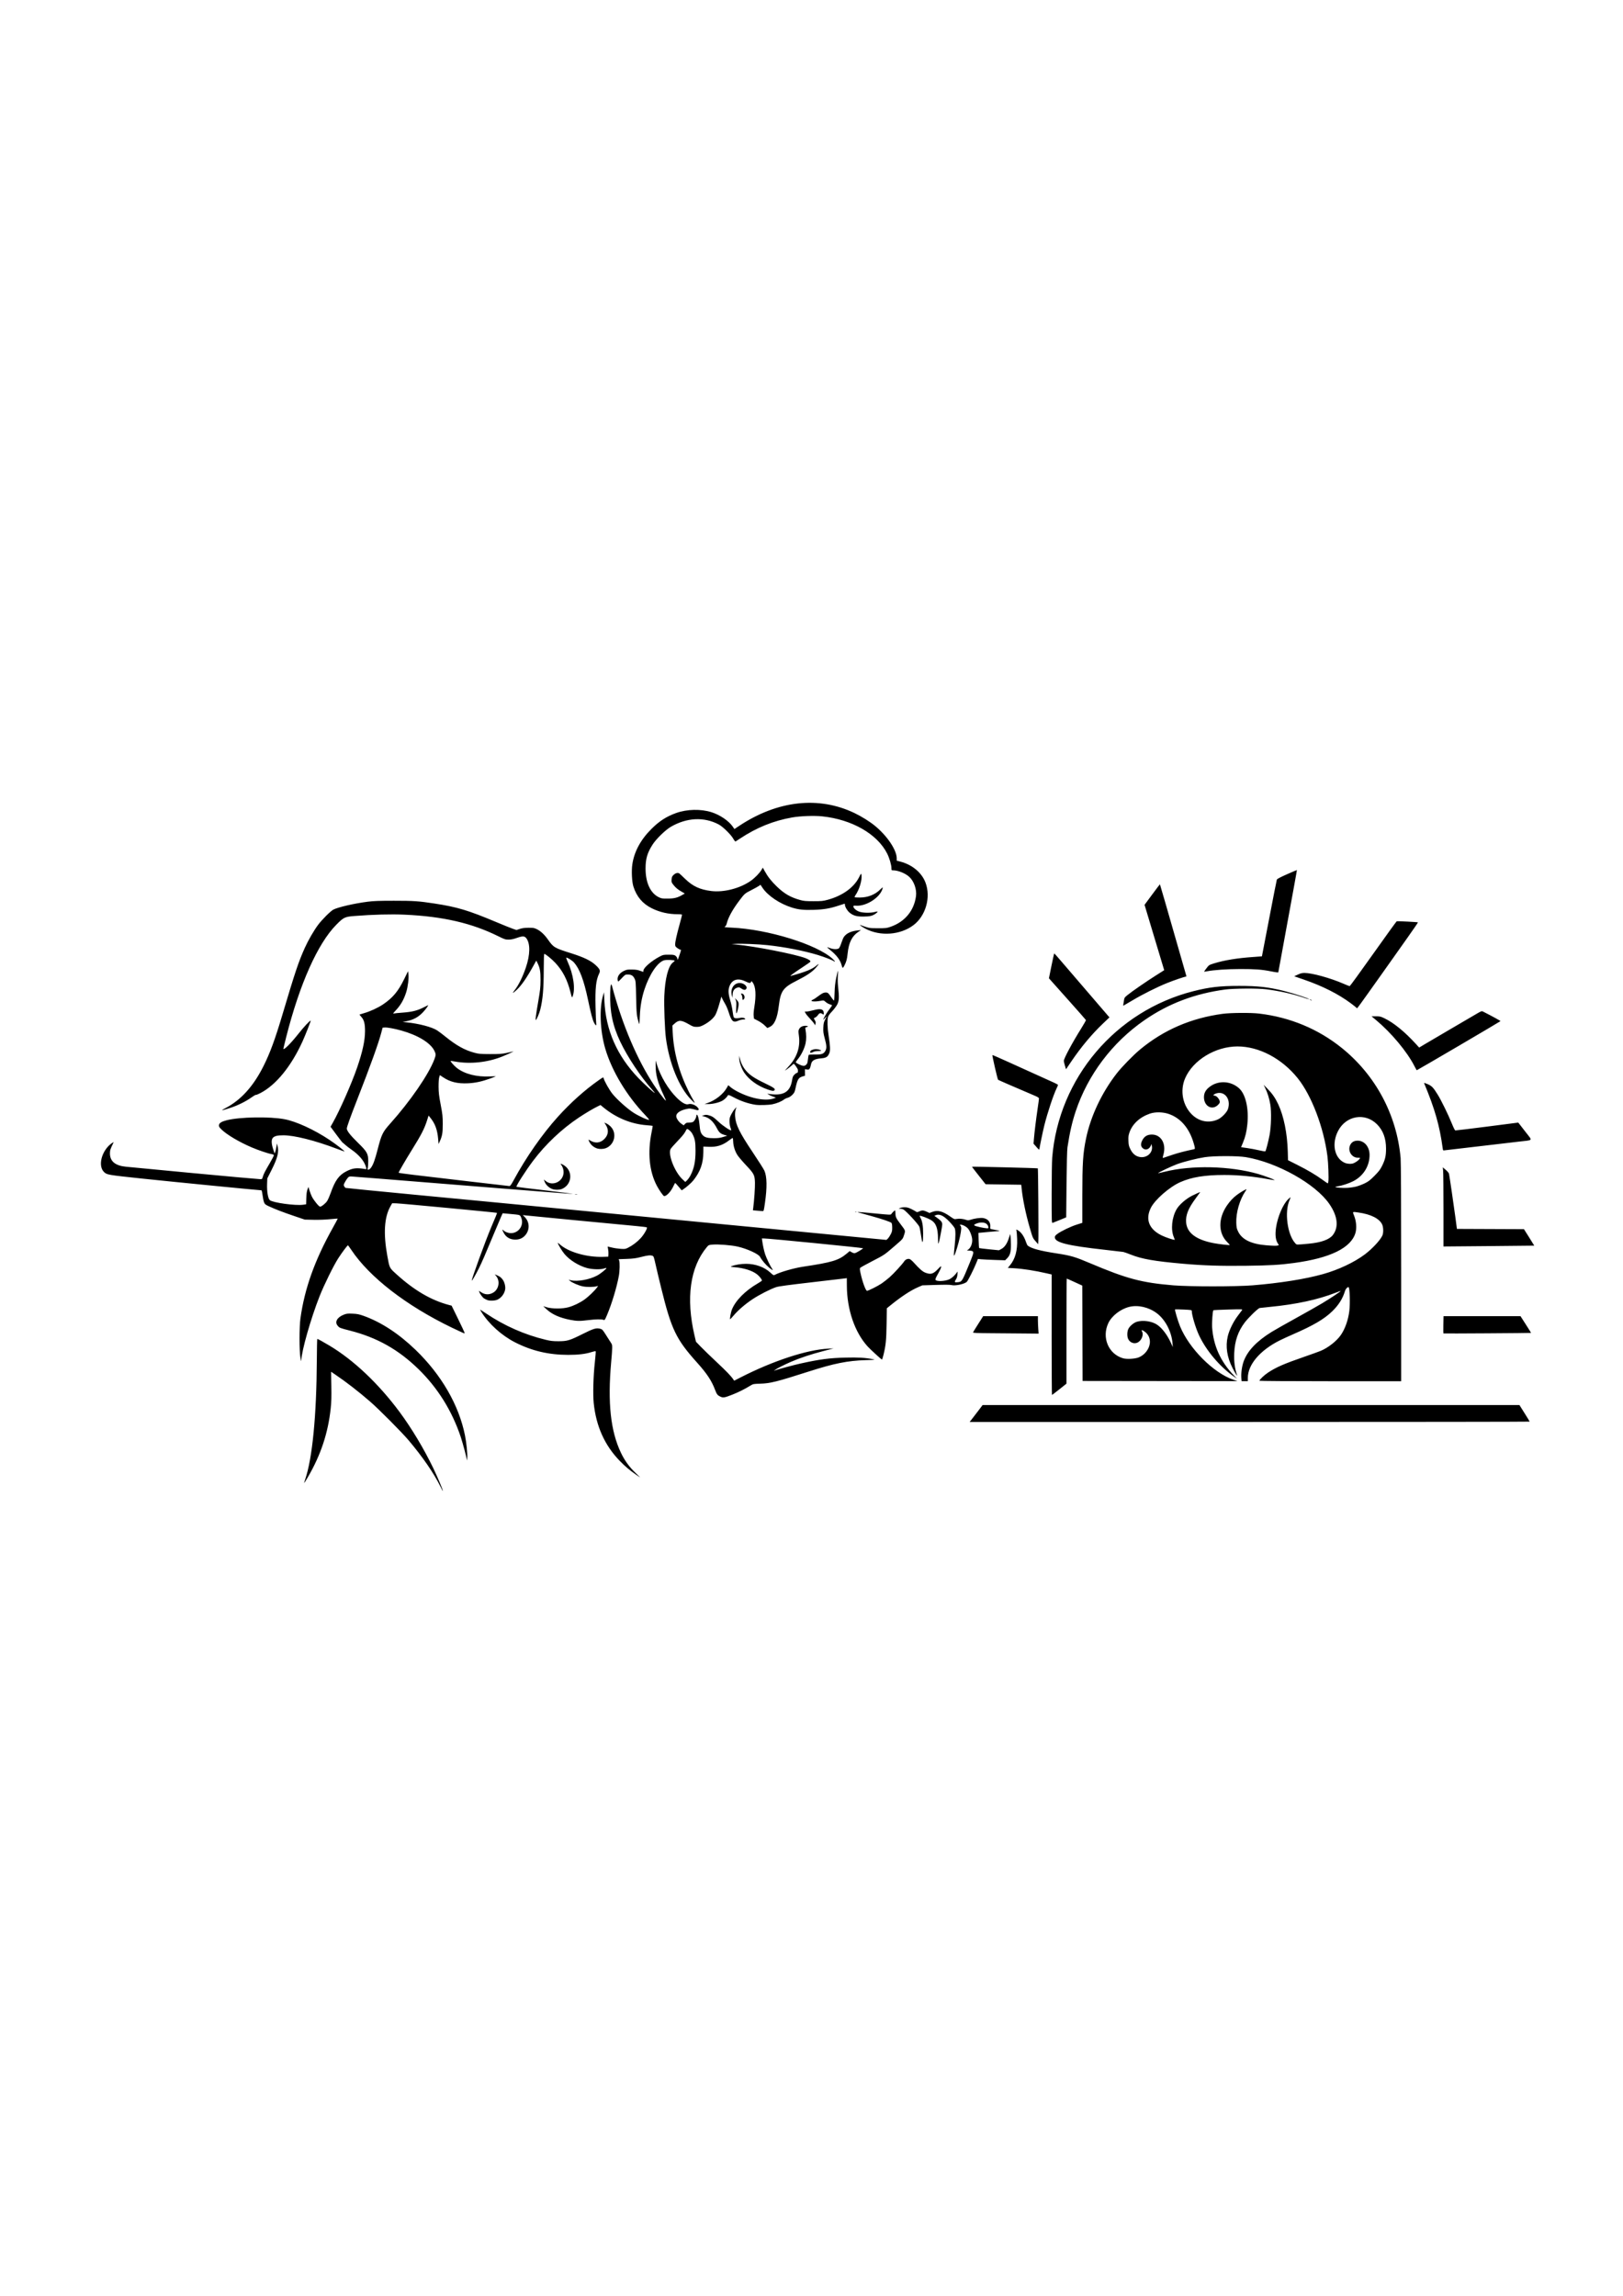 <?xml version="1.0" encoding="UTF-8" standalone="no"?>
<!-- Created with Inkscape (http://www.inkscape.org/) -->

<svg
   xmlns:dc="http://purl.org/dc/elements/1.1/"
   xmlns:cc="http://creativecommons.org/ns#"
   xmlns:rdf="http://www.w3.org/1999/02/22-rdf-syntax-ns#"
   xmlns:svg="http://www.w3.org/2000/svg"
   xmlns="http://www.w3.org/2000/svg"
   xmlns:xlink="http://www.w3.org/1999/xlink"
   xmlns:sodipodi="http://sodipodi.sourceforge.net/DTD/sodipodi-0.dtd"
   xmlns:inkscape="http://www.inkscape.org/namespaces/inkscape"
   width="210mm"
   height="297mm"
   viewBox="0 0 210 297"
   version="1.1"
   id="svg3631"
   inkscape:version="0.92.4 (5da689c313, 2019-01-14)"
   sodipodi:docname="pizza chef.svg">
  <defs
     id="defs3625">
    <clipPath
       clipPathUnits="userSpaceOnUse"
       id="clipPath18">
      <path
         d="M 0,600.949 H 847.559 V 0 H 0 Z"
         id="path16"
         inkscape:connector-curvature="0" />
    </clipPath>
    <linearGradient
       id="a"
       x1="104.73"
       x2="494.52"
       y1="335.72"
       y2="895.84"
       gradientUnits="userSpaceOnUse">
      <stop
         stop-color="#e00"
         offset="0"
         id="stop2" />
      <stop
         stop-color="#9a0000"
         offset="1"
         id="stop4" />
    </linearGradient>
    <clipPath
       id="SVGID_6_-19-1-2">
      <use
         id="use35-7-6-6"
         overflow="visible"
         xlink:href="#SVGID_5_"
         style="overflow:visible"
         x="0"
         y="0"
         width="100%"
         height="100%" />
    </clipPath>
    <linearGradient
       id="aa"
       x1="333.62"
       x2="410.39"
       y1="593.71"
       y2="708.62"
       gradientTransform="matrix(0.245,0,0,0.245,-385.822,436.205)"
       gradientUnits="userSpaceOnUse">
      <stop
         stop-color="#fff"
         offset="0"
         id="stop27" />
      <stop
         stop-color="#72d8db"
         offset="1"
         id="stop29" />
    </linearGradient>
    <linearGradient
       id="ab"
       x1="183.97"
       x2="242.96"
       y1="492.26"
       y2="608.32"
       gradientTransform="matrix(0.245,0,0,0.245,-385.822,436.205)"
       gradientUnits="userSpaceOnUse"
       xlink:href="#z" />
    <linearGradient
       id="z">
      <stop
         stop-color="#4d4d4d"
         offset="0"
         id="stop7" />
      <stop
         stop-color="#1f1f1f"
         offset="1"
         id="stop9" />
    </linearGradient>
    <linearGradient
       id="ac"
       x1="588.22"
       x2="645.09"
       y1="190.97"
       y2="314.21"
       gradientTransform="matrix(0.245,0,0,0.245,-385.822,511.758)"
       gradientUnits="userSpaceOnUse"
       xlink:href="#z" />
    <linearGradient
       id="ad"
       x1="694.64"
       x2="660"
       y1="487.67"
       y2="478.38"
       gradientTransform="matrix(0.245,0,0,0.245,-385.822,511.758)"
       gradientUnits="userSpaceOnUse"
       xlink:href="#b" />
    <linearGradient
       id="b">
      <stop
         stop-color="#ff2a2a"
         offset="0"
         id="stop12" />
      <stop
         stop-color="#a42727"
         offset="1"
         id="stop14" />
    </linearGradient>
    <linearGradient
       id="ae"
       x1="962.19"
       x2="924.15"
       y1="549.27"
       y2="545.98"
       gradientTransform="matrix(0.245,0,0,0.245,-385.822,511.758)"
       gradientUnits="userSpaceOnUse"
       xlink:href="#b" />
    <linearGradient
       id="af"
       x1="706.73"
       x2="669.69"
       y1="773.97"
       y2="765.4"
       gradientUnits="userSpaceOnUse"
       xlink:href="#a-6"
       gradientTransform="matrix(0.245,0,0,0.245,-385.822,436.205)" />
    <linearGradient
       id="a-6">
      <stop
         stop-color="#fff"
         offset="0"
         id="stop22" />
      <stop
         stop-color="#b7fdff"
         offset="1"
         id="stop24" />
    </linearGradient>
    <linearGradient
       id="ag"
       x1="758.61"
       x2="690.68"
       y1="659.79"
       y2="690.51"
       gradientUnits="userSpaceOnUse"
       xlink:href="#a-6"
       gradientTransform="matrix(0.245,0,0,0.245,-385.822,436.205)" />
    <linearGradient
       id="ai"
       x1="513.16"
       x2="483.25"
       y1="274.92"
       y2="255.23"
       gradientTransform="matrix(0.245,0,0,0.245,-380.513,455.39)"
       gradientUnits="userSpaceOnUse"
       xlink:href="#a-6" />
    <linearGradient
       id="al"
       x1="331.46"
       x2="323.88"
       y1="311.75"
       y2="303.04"
       gradientUnits="userSpaceOnUse"
       xlink:href="#b"
       gradientTransform="matrix(0.245,0,0,0.245,-378.889,506.046)" />
    <linearGradient
       id="am"
       x1="220.93"
       x2="226.08"
       y1="297.32"
       y2="304.39"
       gradientUnits="userSpaceOnUse"
       xlink:href="#b"
       gradientTransform="matrix(0.245,0,0,0.245,-378.889,506.046)" />
    <linearGradient
       id="an"
       x1="216.22"
       x2="220.34"
       y1="298.27"
       y2="305.09"
       gradientUnits="userSpaceOnUse"
       xlink:href="#b"
       gradientTransform="matrix(0.245,0,0,0.245,-378.889,506.046)" />
    <linearGradient
       id="ao"
       x1="235.51"
       x2="228.84"
       y1="257.62"
       y2="257.62"
       gradientUnits="userSpaceOnUse"
       xlink:href="#a-6"
       gradientTransform="matrix(0.245,0,0,0.245,-378.889,506.046)" />
    <linearGradient
       id="ap"
       x1="241.75"
       x2="236.04"
       y1="283.56"
       y2="260.27"
       gradientUnits="userSpaceOnUse"
       gradientTransform="matrix(0.214,0,0,0.233,-371.601,509.583)">
      <stop
         stop-color="#000080"
         offset="0"
         id="stop46" />
      <stop
         stop-color="#2a97ff"
         offset="1"
         id="stop48" />
    </linearGradient>
    <linearGradient
       id="aq"
       x1="310.06"
       x2="340.95"
       y1="231.14"
       y2="217.48"
       gradientUnits="userSpaceOnUse"
       xlink:href="#a-6"
       gradientTransform="matrix(0.245,0,0,0.245,-378.889,506.046)" />
    <linearGradient
       id="ar"
       x1="347.25"
       x2="346.59"
       y1="181.92"
       y2="208.44"
       gradientUnits="userSpaceOnUse"
       xlink:href="#a-6"
       gradientTransform="matrix(0.245,0,0,0.245,-378.889,506.046)" />
    <linearGradient
       id="as"
       x1="336.46"
       x2="338.78"
       y1="291.33"
       y2="265.57"
       gradientUnits="userSpaceOnUse"
       xlink:href="#a-6"
       gradientTransform="matrix(0.245,0,0,0.245,-378.889,506.046)" />
    <clipPath
       id="SVGID_6_-19-1-0-6-0-2-2">
      <use
         id="use35-7-6-13-0-8-8-2"
         overflow="visible"
         xlink:href="#SVGID_5_"
         style="overflow:visible"
         x="0"
         y="0"
         width="100%"
         height="100%" />
    </clipPath>
    <clipPath
       clipPathUnits="userSpaceOnUse"
       id="clipPath18-6">
      <path
         d="M 0,1516.543 H 1459.627 V 0 H 0 Z"
         id="path16-6"
         inkscape:connector-curvature="0" />
    </clipPath>
    <clipPath
       clipPathUnits="userSpaceOnUse"
       id="clipPath18-8">
      <path
         d="M 0,1516.543 H 1459.627 V 0 H 0 Z"
         id="path16-2"
         inkscape:connector-curvature="0" />
    </clipPath>
  </defs>
  <sodipodi:namedview
     id="base"
     pagecolor="#ffffff"
     bordercolor="#666666"
     borderopacity="1.0"
     inkscape:pageopacity="0.0"
     inkscape:pageshadow="2"
     inkscape:zoom="0.22373076"
     inkscape:cx="-997.98923"
     inkscape:cy="456.48992"
     inkscape:document-units="mm"
     inkscape:current-layer="g12"
     showgrid="false"
     showguides="true"
     inkscape:guide-bbox="true"
     inkscape:window-width="1920"
     inkscape:window-height="1001"
     inkscape:window-x="-9"
     inkscape:window-y="-9"
     inkscape:window-maximized="1"
     inkscape:snap-global="false">
    <sodipodi:guide
       position="72.922,252.89"
       orientation="0,1"
       id="guide4178"
       inkscape:locked="false" />
    <sodipodi:guide
       position="99.099,43.94"
       orientation="0,1"
       id="guide4180"
       inkscape:locked="false" />
  </sodipodi:namedview>
  <g
     inkscape:label="Layer 1"
     inkscape:groupmode="layer"
     id="layer1">
    <g
       id="g11993"
       transform="translate(0.013,-14.656)">
      <g
         id="g1507">
        <g
           id="g940"
           transform="matrix(3.926,0,0,3.926,174.472,140.666)">
          <g
             transform="matrix(0.09,0,0,-0.09,-135.148,24.369)"
             id="g12">
            <path
               style="fill:#000000;stroke-width:0.194"
               d="m 1169.125,83.107 c -2.451,4.941 -6.481,10.804 -11.618,16.901 -2.481,2.944 -10.854,11.371 -14.113,14.204 -4.205,3.654 -8.929,7.314 -12.849,9.953 l -1.476,0.993 0.093,-5.169 c 0.071,-3.974 0.019,-5.863 -0.225,-8.17 -0.955,-9.02 -3.597,-17.023 -8.296,-25.12 -0.756,-1.303 -1.402,-2.341 -1.435,-2.308 -0.034,0.033 0.144,0.664 0.395,1.401 2.617,7.698 4.141,23.309 4.246,43.503 0.023,4.34 0.101,7.89 0.175,7.89 0.199,0 2.121,-1.059 4.467,-2.461 8.852,-5.29 17.975,-13.926 25.671,-24.301 4.373,-5.895 8.921,-13.477 12.324,-20.544 1.516,-3.149 3.666,-8.251 3.533,-8.384 -0.034,-0.034 -0.435,0.691 -0.891,1.611 z m 71.522,4.44 c -2.297,1.599 -3.862,2.926 -5.828,4.942 -5.53,5.67 -8.691,12.667 -9.577,21.199 -0.327,3.147 -0.141,9.997 0.403,14.829 0.249,2.209 0.391,4.077 0.316,4.151 -0.074,0.074 -0.722,-0.052 -1.438,-0.282 -2.284,-0.732 -4.897,-1.047 -8.661,-1.043 -7.147,0.008 -13.353,1.477 -19.471,4.609 -4.866,2.491 -9.516,6.686 -12.255,11.054 -0.282,0.451 -0.514,0.857 -0.514,0.904 0,0.047 0.937,-0.548 2.082,-1.322 6.778,-4.582 14.162,-7.847 22.025,-9.739 1.714,-0.412 2.603,-0.513 4.55,-0.514 3.245,0 4.137,0.261 8.81,2.603 4.13,2.069 5.1,2.356 6.583,1.947 0.711,-0.196 0.892,-0.401 2.203,-2.49 0.785,-1.252 1.591,-2.512 1.791,-2.801 0.463,-0.669 0.459,-1.412 -0.033,-6.93 -1.331,-14.92 -0.213,-25.247 3.597,-33.208 1.34,-2.799 3.032,-5.137 5.262,-7.269 0.998,-0.954 1.79,-1.731 1.759,-1.727 -0.031,0.008 -0.753,0.493 -1.605,1.086 z m -61.828,5.243 c -0.068,0.794 -1.543,6.325 -2.262,8.477 -3.202,9.59 -8.441,17.993 -15.518,24.888 -7.321,7.132 -15.168,11.542 -25.013,14.055 -3.803,0.971 -3.867,0.996 -4.565,1.826 -1.154,1.371 -0.143,3.119 2.348,4.06 0.967,0.365 1.389,0.409 3.15,0.329 1.689,-0.077 2.361,-0.209 3.969,-0.78 6.418,-2.28 12.901,-6.513 19.052,-12.441 9.471,-9.128 15.894,-20.234 18.119,-31.331 0.547,-2.729 0.941,-6.683 0.833,-8.352 -0.042,-0.639 -0.092,-0.968 -0.112,-0.731 z m 185.483,15.786 c 0.764,0.985 1.832,2.379 2.373,3.098 l 0.983,1.307 h 98.284 98.284 l 1.876,-2.978 c 1.032,-1.638 1.876,-3.032 1.876,-3.098 0,-0.066 -46.14,-0.121 -102.533,-0.121 h -102.533 z m -92.674,7.471 c -1.04,0.49 -1.332,0.86 -1.923,2.434 -1.272,3.388 -2.993,5.996 -6.611,10.024 -7.702,8.573 -9.403,12.113 -13.153,27.366 -0.785,3.195 -1.715,7.104 -2.067,8.687 -0.564,2.543 -0.691,2.898 -1.089,3.05 -0.775,0.295 -1.799,0.191 -4.201,-0.427 -1.908,-0.49 -2.849,-0.616 -5.261,-0.704 l -2.938,-0.108 0.178,-0.469 c 0.279,-0.735 0.209,-3.915 -0.125,-5.699 -0.79,-4.216 -2.563,-10.099 -4.242,-14.075 -0.88,-2.086 -0.917,-2.138 -1.387,-1.959 -0.703,0.267 -2.948,0.225 -5.596,-0.105 -3.066,-0.383 -4.136,-0.367 -6.535,0.096 -3.873,0.747 -6.669,1.993 -8.705,3.878 l -1.211,1.121 1.355,-0.396 c 2.018,-0.589 5.626,-0.583 7.842,0.013 1.933,0.52 4.191,1.607 5.981,2.88 1.343,0.955 3.706,3.234 4.48,4.32 l 0.454,0.638 -0.472,-0.14 c -1.092,-0.324 -3.776,-0.346 -5.209,-0.041 -1.508,0.321 -3.823,1.322 -4.654,2.013 l -0.484,0.403 0.871,-0.2 c 2.379,-0.547 6.662,0.221 9.508,1.706 1.209,0.631 3.466,2.436 3.466,2.772 0,0.086 -0.37,0.019 -0.823,-0.146 -1.205,-0.442 -4.294,-0.376 -6.213,0.132 -3.075,0.814 -6.506,2.951 -8.374,5.215 -0.892,1.081 -2.404,3.601 -2.404,4.006 0,0.077 0.328,-0.157 0.729,-0.519 3.141,-2.838 9.906,-4.783 15.923,-4.58 l 1.839,0.062 0.06,0.94 c 0.033,0.517 -0.027,1.343 -0.132,1.837 -0.105,0.494 -0.176,0.911 -0.157,0.928 0.019,0.017 0.688,-0.137 1.487,-0.342 0.799,-0.205 2.238,-0.426 3.198,-0.49 1.639,-0.11 1.811,-0.085 2.808,0.416 1.666,0.837 3.33,2.102 4.624,3.513 1.232,1.344 2.541,3.647 2.229,3.922 -0.097,0.085 -1.744,0.298 -3.661,0.473 -6.47,0.59 -39.88,3.8 -40.828,3.923 l -0.94,0.122 0.783,-0.807 c 1.879,-1.937 1.794,-5.018 -0.193,-6.922 -0.898,-0.861 -1.982,-1.268 -3.357,-1.261 -1.952,0.01 -3.416,0.893 -4.269,2.577 -0.588,1.161 -0.596,1.324 -0.036,0.799 0.641,-0.602 1.75,-1.011 2.741,-1.011 2.952,0 4.925,3.081 3.705,5.786 -0.425,0.942 -0.304,0.904 -3.957,1.239 l -2.785,0.255 -0.574,-1.268 c -0.316,-0.697 -1.533,-3.577 -2.704,-6.399 -3.041,-7.325 -4.326,-10.282 -5.43,-12.489 -1.175,-2.35 -2.475,-4.61 -2.588,-4.498 -0.224,0.224 4.856,14.199 7.089,19.504 0.65,1.544 1.41,3.352 1.689,4.016 0.279,0.665 0.47,1.242 0.425,1.283 -0.148,0.134 -35.482,3.474 -36.946,3.493 l -1.43,0.019 -0.654,-1.162 c -2.231,-3.965 -2.599,-9.945 -1.114,-18.104 0.825,-4.535 0.726,-4.336 3.324,-6.697 6.542,-5.947 12.782,-9.59 19.377,-11.309 l 0.84,-0.219 2.29,-4.684 c 1.259,-2.576 2.346,-4.877 2.415,-5.114 0.124,-0.427 0.119,-0.428 -0.613,-0.127 -0.406,0.167 -2.175,0.997 -3.932,1.844 -16.771,8.084 -30.236,18.497 -36.933,28.561 -0.592,0.89 -1.129,1.615 -1.193,1.613 -0.22,-0.009 -2.248,-2.734 -3.573,-4.8 -1.724,-2.69 -5.173,-9.707 -6.822,-13.881 -3.186,-8.066 -6.568,-19.941 -6.689,-23.487 -0.015,-0.46 -0.128,-0.094 -0.315,1.026 -0.439,2.63 -0.431,11.256 0.013,14.425 1.532,10.945 5.237,21.301 11.856,33.136 1.018,1.821 1.825,3.334 1.793,3.362 -0.032,0.028 -1.322,-0.073 -2.866,-0.226 -1.663,-0.165 -4.111,-0.25 -6.003,-0.209 l -3.195,0.069 -3.776,1.279 c -4.142,1.403 -7.043,2.515 -9.332,3.578 -1.329,0.617 -1.524,0.778 -1.812,1.49 -0.177,0.439 -0.419,1.603 -0.537,2.589 -0.118,0.985 -0.305,1.791 -0.415,1.791 -0.832,0 -33.155,3.176 -43.476,4.271 -12.791,1.356 -13.055,1.401 -14.11,2.37 -2.095,1.926 -1.328,6.549 1.59,9.591 0.729,0.76 2.027,1.652 1.833,1.259 -1.157,-2.332 -1.318,-2.821 -1.314,-3.981 0.01,-2.903 1.943,-4.501 5.902,-4.88 3.692,-0.354 21.785,-2.077 24.397,-2.324 11.426,-1.08 24.269,-2.239 24.808,-2.239 0.588,0 0.657,0.066 0.86,0.82 0.279,1.035 0.754,1.97 2.586,5.091 0.807,1.375 1.468,2.644 1.468,2.82 0,0.225 -0.236,0.358 -0.795,0.447 -1.248,0.199 -4.84,1.412 -7.311,2.468 -4.535,1.938 -9.088,4.629 -11.027,6.519 -0.882,0.86 -1.02,1.092 -0.968,1.628 0.074,0.766 0.95,1.317 2.855,1.797 4.815,1.213 15.705,1.401 21.167,0.366 4.308,-0.816 10.821,-3.808 16.451,-7.556 2.307,-1.536 5.655,-4.121 5.516,-4.26 -0.026,-0.026 -1.309,0.43 -2.85,1.014 -7.989,3.024 -15.522,4.919 -19.538,4.917 -2.154,0 -3.174,-0.236 -3.815,-0.877 -0.643,-0.643 -0.621,-2.131 0.063,-4.201 l 0.522,-1.581 0.246,0.604 c 0.136,0.332 0.32,1.155 0.41,1.829 l 0.164,1.226 0.228,-0.775 c 0.636,-2.16 0.077,-4.486 -2.134,-8.867 l -1.583,-3.138 -0.078,-2.033 c -0.106,-2.732 0.333,-5.355 0.991,-5.924 1.086,-0.939 9.364,-2.085 12.187,-1.688 l 1.116,0.157 0.065,2.227 c 0.045,1.53 0.176,2.529 0.418,3.192 l 0.352,0.965 0.417,-1.353 c 0.229,-0.744 0.618,-1.745 0.863,-2.224 0.739,-1.442 2.571,-3.679 3.014,-3.679 0.507,0 2.041,1.246 2.575,2.09 0.317,0.501 0.898,1.826 1.292,2.944 1.643,4.664 3.052,6.581 5.88,7.996 2.203,1.102 3.595,1.272 6.492,0.793 0.75,-0.124 0.753,-0.122 0.619,0.432 -0.554,2.294 -2.421,4.587 -5.451,6.692 -0.859,0.597 -1.905,1.408 -2.324,1.804 -0.419,0.395 -0.805,0.712 -0.859,0.704 -0.053,-0.008 -1.068,1.297 -2.256,2.901 l -2.159,2.916 0.789,1.387 c 2.543,4.468 6.969,14.503 8.961,20.319 1.983,5.79 2.855,9.793 2.877,13.211 0.019,2.815 -0.335,4.188 -1.374,5.338 -0.383,0.424 -0.663,0.798 -0.622,0.829 0.041,0.032 0.765,0.253 1.607,0.493 2.228,0.633 5.101,1.952 6.936,3.184 3.604,2.42 5.589,4.789 7.801,9.309 l 1.413,2.888 0.135,-1.078 c 0.189,-1.51 -0.192,-4.652 -0.796,-6.567 -0.884,-2.805 -2.041,-4.808 -3.939,-6.825 -0.947,-1.006 -1.014,-1.127 -0.564,-1.018 0.281,0.068 1.722,0.21 3.201,0.316 3.283,0.235 5.261,0.713 7.421,1.794 0.905,0.453 1.723,0.857 1.817,0.897 0.358,0.153 -0.605,-1.229 -1.668,-2.394 -1.758,-1.926 -3.647,-2.961 -6.345,-3.476 l -1.259,-0.24 1.452,-0.146 c 4.549,-0.456 9.308,-1.713 11.23,-2.966 0.586,-0.382 1.98,-1.436 3.098,-2.342 3.882,-3.146 6.965,-4.86 10.416,-5.791 1.729,-0.466 2.196,-0.508 5.849,-0.519 3.412,-0.011 4.26,0.049 6.04,0.425 1.139,0.241 2.228,0.482 2.42,0.537 0.652,0.186 -2.157,-1.108 -4.104,-1.889 -5.316,-2.134 -11.665,-2.798 -17.226,-1.8 -0.848,0.152 -1.568,0.251 -1.599,0.219 -0.154,-0.154 1.379,-1.873 2.309,-2.591 2.861,-2.207 7.231,-3.318 12.128,-3.084 1.208,0.058 2.161,0.07 2.119,0.028 -0.042,-0.042 -0.943,-0.39 -2.002,-0.774 -3.09,-1.119 -5.512,-1.639 -8.218,-1.766 -3.764,-0.176 -6.509,0.483 -9.014,2.162 l -1.244,0.834 -0.244,-0.804 c -0.149,-0.489 -0.239,-1.827 -0.231,-3.418 0.011,-2.19 0.136,-3.258 0.767,-6.583 0.676,-3.56 0.754,-4.289 0.758,-7.067 0.01,-3.281 -0.189,-4.416 -1.095,-6.408 l -0.432,-0.95 -0.155,1.839 c -0.275,3.257 -1.081,5.526 -2.682,7.551 l -0.823,1.041 -0.514,-1.634 c -0.993,-3.156 -2.138,-5.386 -5.696,-11.097 -2.233,-3.585 -4.761,-7.94 -4.76,-8.204 0,-0.081 2.462,-0.434 5.47,-0.785 3.008,-0.351 12.058,-1.418 20.11,-2.372 8.052,-0.954 14.807,-1.734 15.011,-1.734 0.274,0 0.686,0.581 1.574,2.22 4.531,8.357 10.458,16.85 16.16,23.156 4.717,5.217 9.883,9.837 15.023,13.434 1.577,1.104 1.612,1.117 1.728,0.666 0.289,-1.117 2.072,-4.272 3.225,-5.707 1.676,-2.087 5.458,-5.467 7.776,-6.95 1.983,-1.269 5.389,-2.801 5.648,-2.541 0.062,0.062 -0.578,0.833 -1.421,1.713 -6.728,7.019 -12.177,16.052 -14.601,24.204 -1.943,6.535 -2.289,14.877 -0.818,19.705 l 0.325,1.065 0.131,-3.001 c 0.472,-10.829 4.64,-20.311 12.526,-28.49 2.085,-2.163 5.644,-5.396 5.939,-5.396 0.071,0 -0.398,0.588 -1.04,1.307 -4.09,4.572 -8.95,11.889 -11.598,17.46 -2.81,5.912 -3.865,11.031 -3.688,17.894 0.088,3.396 0.339,3.941 0.845,1.838 0.188,-0.78 0.803,-2.943 1.367,-4.807 4.096,-13.535 9.85,-25.71 16.059,-33.982 2.392,-3.187 2.612,-3.268 1.278,-0.467 -2.133,4.477 -2.933,7.441 -2.914,10.8 l 0.01,1.867 0.438,-1.452 c 1.297,-4.305 4.197,-9.154 7.313,-12.227 1.814,-1.79 3.341,-2.635 4.212,-2.332 1.05,0.366 2.907,-0.378 3.605,-1.443 0.259,-0.395 0.278,-0.538 0.086,-0.656 -0.135,-0.083 -0.34,-0.125 -0.456,-0.093 -2.481,0.685 -2.733,0.71 -4.053,0.404 -2.277,-0.528 -3.612,-1.485 -3.612,-2.589 0,-0.769 0.894,-2.1 1.855,-2.761 l 0.877,-0.604 0.464,0.501 c 0.38,0.41 0.64,0.501 1.432,0.501 0.533,0 1.189,0.101 1.459,0.223 0.526,0.239 1.271,1.563 1.271,2.258 0,0.233 0.078,0.423 0.173,0.423 0.369,0 0.83,-1.717 0.99,-3.693 0.186,-2.283 0.451,-3.109 1.256,-3.906 0.757,-0.75 1.835,-1.018 4.067,-1.011 1.49,0.008 2.271,0.112 3.389,0.466 l 1.452,0.46 -0.678,0.175 c -1.696,0.439 -2.263,0.891 -3.077,2.456 -1.313,2.524 -2.752,3.88 -4.632,4.364 l -0.908,0.234 0.74,0.247 c 0.576,0.192 0.936,0.197 1.627,0.023 1.372,-0.345 1.898,-0.688 3.824,-2.495 1.653,-1.55 4.556,-3.445 4.556,-2.974 0,0.101 -0.139,0.564 -0.309,1.03 -0.17,0.466 -0.319,1.423 -0.331,2.127 -0.018,1.076 0.077,1.476 0.596,2.517 0.34,0.681 0.919,1.586 1.288,2.012 l 0.671,0.775 -0.295,-0.968 c -0.201,-0.658 -0.266,-1.434 -0.203,-2.42 0.196,-3.09 1.578,-5.91 6.502,-13.264 2.068,-3.088 3.962,-6.071 4.209,-6.627 0.977,-2.199 1.043,-6.152 0.202,-11.961 -0.417,-2.876 -0.425,-2.904 -0.905,-2.87 -0.266,0.019 -1.159,0.092 -1.984,0.162 l -1.5,0.127 0.092,0.71 c 0.375,2.887 0.706,7.691 0.651,9.446 -0.087,2.771 -0.341,3.263 -3.303,6.4 -1.291,1.366 -2.683,3.004 -3.095,3.638 -0.925,1.426 -1.536,3.379 -1.576,5.039 -0.017,0.693 -0.102,1.261 -0.19,1.261 -0.088,0 -0.67,-0.392 -1.294,-0.872 -2.39,-1.839 -4.536,-2.512 -7.566,-2.372 l -1.856,0.085 -0.018,-2.051 c -0.035,-4.078 -1.093,-7.077 -3.627,-10.291 -0.726,-0.92 -2.658,-2.627 -3.795,-3.352 l -0.503,-0.321 -1.143,1.346 c -0.629,0.74 -1.187,1.35 -1.24,1.354 -0.053,0.008 -0.373,-0.578 -0.711,-1.295 -0.893,-1.895 -2.432,-3.53 -3.322,-3.53 -0.298,0 -1.77,2.075 -2.66,3.751 -2.802,5.277 -3.478,12.134 -1.941,19.689 0.248,1.219 0.424,2.247 0.391,2.286 -0.033,0.039 -1.002,0.142 -2.153,0.229 -5.71,0.436 -11.153,2.661 -15.821,6.469 l -1.143,0.932 -1.084,-0.53 c -1.581,-0.772 -4.469,-2.488 -6.796,-4.037 -6.293,-4.19 -12.203,-9.767 -16.771,-15.829 -2.74,-3.636 -6.406,-9.37 -6.108,-9.554 0.077,-0.048 4.842,-0.637 10.589,-1.311 5.747,-0.674 10.232,-1.25 9.966,-1.28 -0.266,-0.031 -11.942,0.865 -25.946,1.989 -49.874,4.004 -54.13,4.344 -55.018,4.386 -0.779,0.037 -0.965,-0.032 -1.398,-0.524 -0.274,-0.312 -0.738,-1.018 -1.03,-1.568 -0.478,-0.899 -0.505,-1.05 -0.269,-1.49 0.144,-0.269 0.393,-0.54 0.553,-0.602 0.16,-0.061 11.671,-1.197 25.58,-2.523 13.909,-1.326 27.119,-2.586 29.355,-2.799 2.236,-0.213 9.948,-0.953 17.136,-1.645 7.189,-0.692 22.611,-2.172 34.273,-3.29 11.661,-1.118 25.777,-2.472 31.368,-3.009 8.722,-0.838 25.495,-2.444 53.539,-5.125 l 6.777,-0.648 0.489,0.46 c 0.269,0.253 0.749,0.963 1.065,1.578 0.493,0.959 0.573,1.321 0.555,2.535 -0.014,0.936 -0.112,1.506 -0.29,1.679 -0.367,0.356 -3.595,1.455 -7.078,2.41 -6.118,1.677 -5.67,1.534 -4.811,1.535 0.426,0 3.214,-0.24 6.196,-0.535 4.857,-0.481 5.442,-0.505 5.615,-0.237 0.313,0.483 1.215,1.379 1.389,1.379 0.088,-1.6e-4 0.165,-0.501 0.172,-1.113 0.014,-1.317 0.236,-1.782 1.889,-3.95 1.831,-2.402 1.794,-2.29 1.273,-3.912 -0.5,-1.556 -0.341,-1.374 -3.808,-4.363 -3.441,-2.968 -3.448,-2.972 -8.012,-5.329 -2.2,-1.136 -4.109,-2.196 -4.242,-2.357 -0.196,-0.236 -0.176,-0.6 0.098,-1.881 0.697,-3.251 1.894,-6.526 2.385,-6.526 0.5,0 3.85,1.672 5.301,2.645 0.76,0.51 2.089,1.546 2.953,2.303 1.498,1.311 4.67,4.764 5.387,5.863 0.409,0.627 1.177,0.974 1.865,0.842 0.303,-0.058 0.945,-0.578 1.578,-1.276 2.264,-2.501 3.265,-3.367 4.365,-3.778 1.918,-0.718 2.824,-0.442 4.548,1.383 0.919,0.974 1.15,1.135 1.154,0.808 0.01,-0.388 -0.416,-1.278 -1.645,-3.477 -0.302,-0.54 -0.496,-1.117 -0.432,-1.283 0.272,-0.709 3.632,-0.56 5.182,0.231 0.787,0.402 1.784,1.293 2.487,2.226 l 0.438,0.581 -0.074,-1.102 c -0.052,-0.785 -0.224,-1.329 -0.597,-1.892 -0.611,-0.923 -0.445,-1.096 0.882,-0.918 1.388,0.186 1.458,0.304 4.236,7.106 1.401,3.431 1.523,3.955 0.985,4.243 -0.216,0.116 -0.813,0.217 -1.325,0.226 -0.513,0.009 -0.802,0.063 -0.642,0.121 1.187,0.432 2.081,2.442 1.852,4.166 -0.183,1.383 -0.831,2.982 -1.531,3.779 -0.653,0.744 -1.872,1.395 -2.626,1.402 -0.439,0.008 -0.447,-0.016 -0.145,-0.35 0.441,-0.487 0.403,-1.375 -0.176,-4.145 -0.466,-2.225 -1.596,-5.984 -2.015,-6.702 -0.269,-0.46 -0.248,0.312 0.092,3.456 0.359,3.318 0.368,5.638 0.026,6.444 -0.146,0.343 -0.975,1.378 -1.842,2.301 -2.174,2.314 -3.774,3.079 -5.137,2.458 l -0.485,-0.221 0.814,-0.578 c 1.637,-1.162 2.073,-1.698 2.073,-2.552 0,-0.828 -1.03,-6.134 -1.342,-6.912 -0.133,-0.332 -0.187,0.098 -0.198,1.577 -0.031,3.996 -0.738,5.862 -2.642,6.969 -1.18,0.686 -3.88,1.685 -4.063,1.502 -0.053,-0.053 0.083,-0.402 0.304,-0.775 0.634,-1.075 0.966,-3.089 0.948,-5.76 -0.02,-3.082 -0.2,-3.865 -0.511,-2.227 -0.121,0.639 -0.321,1.854 -0.443,2.699 -0.122,0.846 -0.306,1.757 -0.408,2.024 -0.363,0.955 -4.869,5.842 -5.859,6.354 -0.326,0.168 -0.855,0.299 -1.176,0.291 l -0.584,-0.015 0.484,0.27 c 0.266,0.149 1.009,0.273 1.651,0.277 0.941,0.008 1.428,-0.12 2.517,-0.65 0.742,-0.361 1.518,-0.786 1.724,-0.943 0.333,-0.255 0.461,-0.247 1.162,0.072 1.044,0.474 1.558,0.454 2.761,-0.106 l 1.005,-0.468 0.982,0.373 c 2.007,0.763 3.779,0.324 6.563,-1.627 1.541,-1.08 1.565,-1.089 2.482,-0.918 0.951,0.178 2.376,0.023 3.502,-0.38 0.504,-0.18 0.8,-0.166 1.496,0.071 1.376,0.469 3.607,0.78 4.563,0.637 1.798,-0.27 2.807,-1.455 2.673,-3.141 -0.065,-0.816 -0.043,-0.857 0.514,-0.955 2.344,-0.412 3.236,-0.63 2.712,-0.664 -0.319,-0.02 -2.149,-0.183 -4.066,-0.361 l -3.485,-0.324 0.065,-2.711 c 0.036,-1.491 0.123,-2.765 0.194,-2.832 0.07,-0.066 1.729,-0.278 3.687,-0.471 l 3.558,-0.35 0.843,0.447 c 1.282,0.68 2.22,2.092 2.905,4.373 l 0.347,1.156 0.141,-0.871 c 0.077,-0.479 0.147,-1.836 0.155,-3.015 0.019,-2.723 -0.317,-3.945 -1.368,-4.997 l -0.761,-0.761 -3.817,0.127 c -2.099,0.069 -4.34,0.18 -4.98,0.246 l -1.163,0.12 -0.657,-1.62 c -0.938,-2.314 -3.008,-6.403 -3.434,-6.783 -0.925,-0.827 -4.24,-1.516 -5.589,-1.162 -0.519,0.136 -2.407,0.153 -5.722,0.051 l -4.947,-0.152 -1.618,-0.7 c -2.683,-1.16 -6.144,-3.439 -10.104,-6.653 l -1.286,-1.044 -0.094,-5.756 c -0.097,-5.966 -0.285,-7.825 -1.143,-11.322 -0.229,-0.932 -0.475,-1.694 -0.549,-1.694 -0.218,0 -4.28,3.718 -5.303,4.854 -4.685,5.204 -7.493,13.43 -7.548,22.109 l -0.018,2.856 -0.585,-0.096 c -0.322,-0.053 -5.856,-0.703 -12.299,-1.444 -8.493,-0.977 -12.061,-1.461 -12.973,-1.76 -2.057,-0.673 -6.27,-2.828 -8.685,-4.442 -2.691,-1.799 -5.175,-3.931 -6.825,-5.857 -0.663,-0.774 -1.263,-1.431 -1.333,-1.46 -0.272,-0.113 0.196,2.492 0.647,3.602 1.342,3.303 4.899,6.879 9.486,9.536 0.813,0.471 1.479,0.933 1.481,1.027 0.01,0.41 -0.898,1.565 -1.754,2.242 -1.759,1.39 -4.765,2.349 -8.282,2.642 -1.511,0.126 -1.579,0.15 -1.048,0.373 1.195,0.502 3.39,0.865 5.237,0.865 3.45,0 6.744,-1.186 8.939,-3.218 1.024,-0.948 1.197,-1.041 1.569,-0.843 1.902,1.018 7,2.495 10.348,2.998 10.601,1.592 13.043,2.318 15.956,4.741 l 1.179,0.981 0.737,-0.424 c 0.483,-0.278 0.9,-0.383 1.211,-0.305 0.6,0.151 2.888,1.526 2.947,1.772 0.041,0.169 -34.248,3.56 -36.225,3.582 l -0.835,0.01 0.128,-0.92 c 0.23,-1.66 0.67,-3.662 1.081,-4.916 0.432,-1.32 1.897,-4.362 2.526,-5.245 0.568,-0.798 0.209,-0.656 -1.146,0.454 -1.159,0.95 -2.676,2.756 -3.258,3.881 -0.546,1.056 -4.731,2.974 -8.213,3.764 -2.338,0.53 -7.069,0.905 -9.179,0.726 -1.386,-0.117 -1.456,-0.148 -2.097,-0.917 -6.146,-7.374 -7.715,-18.708 -4.492,-32.44 l 0.519,-2.212 1.767,-1.832 c 0.972,-1.007 3.586,-3.536 5.809,-5.619 3.63,-3.401 5.247,-5.086 6.123,-6.377 l 0.29,-0.428 2.42,1.237 c 11.788,6.025 24.236,10.109 31.947,10.483 l 2.035,0.099 -3.679,-0.952 c -4.573,-1.183 -8.727,-2.566 -12.005,-3.994 -2.476,-1.079 -5.048,-2.389 -5.809,-2.958 l -0.387,-0.289 0.387,0.134 c 1.507,0.522 6.881,1.967 9.381,2.522 7,1.556 10.62,2.032 16.469,2.17 4.697,0.11 7.111,-0.027 9.875,-0.564 1.241,-0.241 1.206,-0.246 -2.517,-0.362 -6.629,-0.206 -11.529,-1.193 -21.009,-4.233 -11.472,-3.678 -13.892,-4.282 -17.62,-4.393 -2.459,-0.073 -2.542,-0.09 -3.582,-0.726 -2.138,-1.308 -4.408,-2.438 -6.66,-3.317 -2.81,-1.097 -3.283,-1.174 -4.28,-0.704 z m 98.115,62.189 c -0.049,0.334 -0.33,0.788 -0.659,1.065 -0.748,0.629 -2.403,0.668 -3.756,0.088 -0.825,-0.354 -0.89,-0.426 -0.626,-0.69 0.273,-0.273 3.484,-0.985 4.629,-1.027 0.447,-0.016 0.49,0.042 0.413,0.564 z M 1260.65,196.992 c 1.344,2.563 1.869,5.094 1.872,9.028 0,3.341 -0.218,4.519 -1.178,6.293 -0.434,0.801 -1.492,1.754 -1.926,1.735 -0.1,-0.008 -0.391,-0.453 -0.646,-0.998 -0.308,-0.656 -1.27,-1.823 -2.855,-3.462 -1.315,-1.36 -2.478,-2.703 -2.585,-2.984 -0.85,-2.234 1.641,-8.392 4.462,-11.03 l 0.991,-0.927 0.648,0.628 c 0.356,0.345 0.905,1.118 1.219,1.717 z m -117.028,2.793 c 0.857,1.123 1.485,2.843 2.547,6.974 1.352,5.257 1.814,6.205 4.46,9.155 7.423,8.277 14.181,18.102 16.271,23.654 0.581,1.542 0.575,1.959 -0.045,3.182 -1.448,2.857 -5.998,5.63 -12.005,7.317 -2.581,0.725 -5.228,1.21 -6.173,1.131 l -0.743,-0.062 -0.458,-1.743 c -1.061,-4.036 -3.944,-12.04 -8.927,-24.785 -2.454,-6.276 -3.72,-9.817 -3.72,-10.4 0,-0.843 1.258,-2.451 4.057,-5.187 3.381,-3.304 3.785,-4.029 3.785,-6.777 0,-1.012 -0.073,-2.123 -0.161,-2.469 -0.142,-0.556 -0.115,-0.629 0.232,-0.629 0.217,0 0.611,0.286 0.88,0.639 z m 249.315,-61.068 v 22.058 l -1.694,0.392 c -4.315,0.999 -8.831,1.706 -12.096,1.892 l -2.268,0.129 0.767,0.916 c 1.947,2.326 2.815,5.488 2.649,9.658 -0.057,1.447 -0.168,2.836 -0.245,3.086 -0.139,0.448 -0.132,0.451 0.434,0.158 1.234,-0.638 2.375,-2.271 3.067,-4.388 0.191,-0.586 0.486,-1.171 0.656,-1.3 1.397,-1.067 4.47,-1.886 10.681,-2.845 5.105,-0.788 6.582,-1.222 12.05,-3.54 13.492,-5.718 18.92,-7.164 30.535,-8.133 5.896,-0.492 22.996,-0.492 29.044,-8e-5 10.053,0.818 19.33,2.298 25.8,4.117 5.681,1.597 11.426,4.306 15.304,7.216 2.749,2.063 5.753,5.311 6.446,6.97 0.418,0.999 0.355,3.037 -0.123,4.025 -1.036,2.139 -4.117,3.688 -8.605,4.327 -2.395,0.341 -2.277,0.436 -1.599,-1.3 0.761,-1.947 0.942,-4.44 0.447,-6.143 -1.6,-5.505 -9.24,-9.241 -22.567,-11.035 -5.18,-0.698 -8.749,-0.905 -17.383,-1.012 -9.462,-0.117 -15.729,0.082 -23.086,0.733 -10.664,0.943 -15.165,1.729 -19.266,3.364 -1.171,0.467 -2.391,0.899 -2.711,0.959 -0.32,0.06 -3.369,0.418 -6.777,0.795 -13.712,1.515 -18.298,2.662 -18.298,4.578 0,0.425 0.202,0.696 0.92,1.23 1.386,1.033 4.883,2.707 7.141,3.42 l 2.008,0.634 v 9.783 c 0,12.176 0.226,15.636 1.363,21.11 1.697,8.173 5.735,16.735 11.232,23.816 1.823,2.348 6.112,6.741 8.573,8.779 8.631,7.149 18.604,11.46 30.143,13.03 3.013,0.41 10.377,0.463 13.457,0.097 11.304,-1.343 21.625,-5.639 30.248,-12.589 12.376,-9.975 20.121,-24.465 21.541,-40.297 0.129,-1.441 0.2,-16.251 0.2,-41.969 v -39.743 h -25.946 c -14.334,0 -25.946,0.074 -25.946,0.166 0,0.416 1.722,2.053 3.16,3.004 2.966,1.961 5.87,3.225 13.299,5.791 2.609,0.901 5.31,1.877 6.003,2.169 2.734,1.153 5.835,3.599 7.348,5.798 1.556,2.262 2.7,5.514 3.102,8.82 0.325,2.673 0.171,8.23 -0.239,8.641 -0.298,0.298 -1.106,-0.541 -1.371,-1.423 -0.827,-2.758 -2.336,-5.133 -4.715,-7.425 -2.948,-2.839 -6.879,-5.136 -14.387,-8.406 -1.651,-0.719 -3.829,-1.722 -4.841,-2.23 -7.158,-3.59 -11.618,-8.842 -11.618,-13.681 v -1.223 h -1.138 -1.138 l -0.099,1.113 c -0.155,1.743 0.21,4.385 0.849,6.152 1.393,3.851 4.765,7.4 10.249,10.789 1.113,0.688 5.067,2.929 8.787,4.98 3.72,2.051 8.077,4.517 9.681,5.479 2.965,1.778 6.941,4.414 6.829,4.527 -0.034,0.034 -0.841,-0.244 -1.793,-0.618 -6.511,-2.556 -14.581,-4.298 -24.192,-5.221 -1.81,-0.174 -3.478,-0.353 -3.707,-0.397 -0.61,-0.119 -4.151,-3.565 -5.493,-5.346 -2.419,-3.21 -3.619,-6.706 -3.814,-11.113 -0.138,-3.124 0.166,-5.532 1.032,-8.161 0.233,-0.709 -0.755,0.879 -1.68,2.699 -2.004,3.944 -2.59,7.81 -1.74,11.488 0.539,2.333 2.023,5.369 3.72,7.609 0.674,0.889 1.352,1.793 1.506,2.009 0.281,0.391 0.278,0.392 -5.034,0.252 -2.924,-0.077 -5.378,-0.198 -5.453,-0.268 -0.262,-0.243 -0.565,-4.587 -0.441,-6.32 0.479,-6.695 3.082,-12.453 7.912,-17.504 l 1.185,-1.239 -0.944,0.659 c -5.322,3.712 -10.318,9.6 -12.967,15.282 -1.255,2.691 -2.644,7.352 -2.644,8.871 0,0.345 -0.219,0.382 -3.013,0.513 -1.657,0.077 -3.058,0.096 -3.112,0.041 -0.169,-0.169 1.026,-4.204 1.825,-6.162 3.325,-8.141 12.218,-17.069 19.47,-19.548 l 1.578,-0.54 -28.367,0.035 -28.367,0.035 -0.049,17.452 -0.049,17.452 -2.791,1.282 c -1.535,0.705 -2.842,1.282 -2.903,1.282 -0.061,0 -0.112,-8.655 -0.112,-19.232 v -19.232 l -2.594,-2.067 c -1.427,-1.137 -2.646,-2.067 -2.711,-2.067 -0.064,0 -0.117,9.926 -0.117,22.058 z m 31.842,-8.312 c 2.141,0.829 3.844,2.966 4.102,5.145 0.211,1.789 -0.532,3.406 -2.027,4.41 -0.892,0.599 -1.156,0.588 -0.822,-0.035 0.553,-1.033 0.09,-2.682 -1.027,-3.663 -1.363,-1.197 -3.392,-0.678 -4.115,1.053 -0.37,0.885 -0.323,2.53 0.1,3.46 0.489,1.076 1.988,2.349 3.185,2.704 2.227,0.661 5.43,0.193 7.341,-1.073 1.885,-1.248 3.82,-3.822 5.199,-6.913 l 0.584,-1.31 -0.105,1.355 c -0.335,4.324 -2.655,8.749 -5.814,11.095 -2.957,2.195 -6.884,3.076 -10.084,2.263 -3.182,-0.809 -6.347,-3.268 -7.597,-5.903 -2.506,-5.282 0.022,-11.345 5.378,-12.9 1.353,-0.393 4.297,-0.232 5.702,0.312 z m 50.98,40.979 c 0.427,0.115 0.428,0.123 0.078,0.627 -0.904,1.299 -1.138,3.258 -0.72,6.018 0.591,3.897 2.483,8.345 4.347,10.215 0.466,0.467 0.881,0.816 0.922,0.774 0.041,-0.041 -0.109,-0.493 -0.335,-1.003 -1.917,-4.334 -0.803,-12.71 2.105,-15.827 0.547,-0.586 0.197,-0.577 4.981,-0.135 4.498,0.415 7.524,1.517 8.797,3.203 2.203,2.917 1.73,6.937 -1.34,11.378 -5.068,7.331 -19.051,15.162 -30.523,17.094 -3.028,0.51 -11.753,0.507 -15.079,-0.008 -2.867,-0.441 -7.491,-1.603 -10.069,-2.53 -1.89,-0.68 -7.166,-3.176 -7.02,-3.322 0.04,-0.04 1.094,0.185 2.342,0.5 9.892,2.498 23.929,2.175 34.304,-0.79 2.207,-0.631 6.168,-2.11 6.028,-2.25 -0.044,-0.044 -1.026,0.095 -2.183,0.31 -5.671,1.052 -11.022,1.569 -16.248,1.569 -7.106,0 -11.959,-0.792 -16.112,-2.629 -3.943,-1.744 -9.31,-6.433 -10.784,-9.423 -2.081,-4.221 -0.666,-7.819 3.968,-10.087 1.521,-0.745 4.595,-1.763 4.791,-1.588 0.029,0.027 -0.118,0.447 -0.327,0.936 -1.192,2.782 -0.745,7.259 1.029,10.285 0.975,1.664 3.395,3.767 5.661,4.919 0.973,0.495 2.975,1.386 2.975,1.324 0,-0.024 -0.739,-1.044 -1.643,-2.264 -2.755,-3.722 -3.73,-6.16 -3.529,-8.825 0.29,-3.854 3.678,-6.396 10.156,-7.621 1.936,-0.366 5.675,-0.793 5.832,-0.666 0.038,0.031 -0.388,0.513 -0.946,1.071 -3.291,3.291 -3.342,8.588 -0.127,13.336 1.081,1.596 2.298,2.897 3.691,3.944 1.173,0.882 3.172,2.058 3.497,2.058 0.053,0 -0.126,-0.327 -0.399,-0.726 -2.086,-3.05 -3.47,-7.86 -3.333,-11.578 0.065,-1.732 0.143,-2.094 0.706,-3.238 1.436,-2.916 4.82,-4.537 10.396,-4.98 2.396,-0.19 3.601,-0.212 4.112,-0.075 z m 28.638,21.566 c 0.837,0.211 2.263,0.746 3.168,1.189 1.38,0.675 1.959,1.121 3.585,2.76 1.582,1.595 2.09,2.258 2.76,3.601 1.162,2.33 1.482,3.719 1.472,6.39 -0.014,3.728 -1.071,6.592 -3.256,8.82 -4.352,4.438 -11.356,3.284 -14.293,-2.354 -2.446,-4.698 -1.372,-9.986 2.373,-11.679 0.953,-0.431 2.377,-0.518 3.231,-0.198 0.778,0.292 1.931,1.118 2.259,1.618 0.275,0.42 0.264,0.427 -0.651,0.427 -2.296,0 -3.825,2.612 -2.757,4.708 0.459,0.899 1.187,1.392 2.23,1.51 2.657,0.299 4.815,-1.997 4.834,-5.144 0.026,-4.083 -2.229,-7.738 -5.96,-9.662 -1.586,-0.818 -4.106,-1.646 -5.768,-1.895 -0.506,-0.076 -0.874,-0.184 -0.818,-0.241 0.222,-0.222 2.619,-0.399 4.299,-0.318 0.973,0.047 2.454,0.258 3.292,0.469 z m -10.13,1.887 c 0.176,1.226 -0.032,6.792 -0.347,9.246 -1.349,10.527 -5.814,22.243 -10.88,28.547 -5.801,7.219 -14.163,11.632 -22.043,11.632 -8.114,0 -16.372,-5.036 -19.211,-11.715 -1.937,-4.556 -0.861,-9.991 2.639,-13.329 2.645,-2.523 6.218,-3.143 9.452,-1.641 1.344,0.624 3.201,2.546 3.602,3.726 1.276,3.764 -1.372,6.996 -4.62,5.639 -0.723,-0.302 -0.897,-0.688 -0.31,-0.688 0.794,0 1.962,-1.389 1.962,-2.333 0,-0.59 -1.139,-1.655 -2.036,-1.903 -2.022,-0.558 -3.779,1.166 -3.769,3.697 0.01,1.357 0.512,2.409 1.639,3.4 3.163,2.784 7.966,2.722 11.189,-0.144 2.44,-2.17 3.654,-7.445 3.054,-13.265 -0.283,-2.743 -0.711,-4.516 -1.621,-6.712 l -0.671,-1.619 2.289,-0.326 c 1.259,-0.179 3.225,-0.552 4.37,-0.827 1.145,-0.276 2.149,-0.434 2.232,-0.351 0.227,0.227 1.091,3.557 1.545,5.958 0.586,3.095 0.72,8.492 0.278,11.138 -0.369,2.208 -1.028,4.341 -1.883,6.095 l -0.566,1.162 1.428,-1.462 c 1.751,-1.792 2.843,-3.374 3.923,-5.686 2.042,-4.37 3.312,-10.699 3.491,-17.405 l 0.082,-3.059 3.349,-1.685 c 3.872,-1.948 6.772,-3.663 9.296,-5.498 0.981,-0.713 1.839,-1.301 1.907,-1.307 0.069,-0.008 0.171,0.316 0.229,0.715 z m -57.183,9.729 c 2.317,0.765 4.832,1.418 7.89,2.048 0.545,0.112 0.543,0.251 -0.034,2.239 -1.604,5.528 -4.874,9.311 -9.293,10.749 -2.1,0.684 -4.824,0.715 -6.695,0.077 -3.748,-1.279 -6.48,-3.805 -7.556,-6.99 -0.344,-1.019 -0.408,-1.572 -0.346,-3.011 0.066,-1.541 0.16,-1.931 0.746,-3.098 0.791,-1.576 1.83,-2.457 3.257,-2.763 2.663,-0.571 5.048,1.503 4.583,3.984 l -0.137,0.732 -0.25,-0.595 c -0.6,-1.426 -2.048,-1.841 -3.022,-0.868 -0.674,0.674 -0.734,1.474 -0.198,2.629 0.739,1.591 1.857,2.307 3.601,2.307 3.36,0 5.313,-3.322 4.26,-7.245 -0.363,-1.354 -0.361,-1.425 0.048,-1.259 0.186,0.076 1.602,0.555 3.147,1.065 z m -65.806,-65.301 c -5.938,0.044 -7.215,0.1 -7.133,0.312 0.055,0.142 0.911,1.535 1.904,3.096 l 1.805,2.837 h 10.024 10.024 v -1.423 c 0,-0.782 0.056,-2.22 0.126,-3.195 l 0.126,-1.772 -4.821,0.046 c -2.652,0.025 -8.076,0.07 -12.054,0.099 z m 165.133,-0.077 c -0.051,0.051 -0.066,1.494 -0.035,3.207 l 0.058,3.115 h 14.096 14.096 l 1.952,-3.048 c 1.074,-1.676 1.936,-3.059 1.918,-3.072 -0.108,-0.077 -32.008,-0.278 -32.085,-0.202 z m -350.108,12.214 c -0.389,0.149 -0.939,0.422 -1.221,0.607 -0.564,0.369 -1.521,1.671 -1.738,2.363 l -0.138,0.439 0.719,-0.488 c 1.46,-0.991 2.949,-1.07 4.437,-0.235 2.145,1.203 2.704,4.274 1.119,6.157 l -0.497,0.591 0.756,-0.315 c 1.132,-0.472 1.577,-0.811 2.201,-1.672 0.662,-0.914 1.054,-2.547 0.863,-3.597 -0.282,-1.555 -1.369,-2.995 -2.772,-3.672 -0.903,-0.436 -2.817,-0.527 -3.73,-0.178 z m 350.113,32.881 c 0,7.291 -0.058,13.81 -0.129,14.488 l -0.129,1.233 1.084,-0.926 c 0.639,-0.546 1.131,-1.14 1.198,-1.446 0.193,-0.884 1.8,-11.858 2.362,-16.124 l 0.532,-4.046 12.275,-0.05 12.275,-0.05 1.897,-3.001 c 1.043,-1.651 1.884,-3.013 1.869,-3.026 -0.015,-0.014 -7.499,-0.088 -16.631,-0.166 l -16.604,-0.141 z M 1387.08,172.901 c -1.067,1.213 -1.065,1.208 -2.198,5.118 -1.447,4.997 -2.541,10.296 -2.942,14.253 l -0.137,1.355 -6.531,0.097 -6.531,0.097 -2.516,3.184 c -1.384,1.751 -2.496,3.2 -2.473,3.219 0.127,0.104 24.008,-0.483 24.117,-0.593 0.131,-0.13 0.304,-24.311 0.191,-26.57 l -0.061,-1.204 z m 5.856,17.411 c 0,5.912 0.091,11.865 0.201,13.228 2.363,29.141 23.237,53.748 51.713,60.963 5.87,1.487 9.701,1.929 16.728,1.929 6.904,0 10.786,-0.437 16.425,-1.847 3.454,-0.864 9.381,-2.813 9.176,-3.017 -0.039,-0.039 -0.979,0.237 -2.089,0.614 -3.93,1.333 -8.65,2.377 -13.636,3.015 -2.962,0.379 -11.793,0.327 -14.909,-0.088 -11.227,-1.494 -20.88,-5.162 -29.722,-11.295 -11.722,-8.129 -20.623,-19.94 -25.075,-33.272 -1.318,-3.947 -2.212,-7.862 -3.029,-13.264 -0.134,-0.888 -0.266,-6.139 -0.338,-13.518 l -0.118,-12.066 -2.305,-0.952 c -1.268,-0.524 -2.466,-1.003 -2.662,-1.066 -0.345,-0.109 -0.358,0.27 -0.358,10.635 z m -71.873,-6.524 c 0.14,0.056 0.307,0.049 0.371,-0.015 0.064,-0.065 -0.05,-0.11 -0.254,-0.102 -0.226,0.01 -0.271,0.055 -0.117,0.117 z m -102.634,6.394 c 0.241,0.046 0.589,0.044 0.774,-0.008 0.185,-0.048 -0.012,-0.086 -0.438,-0.084 -0.426,0 -0.577,0.042 -0.337,0.088 z m -8.465,1.911 c -1.388,0.602 -2.433,1.705 -2.819,2.976 l -0.144,0.474 0.612,-0.515 c 2.566,-2.159 6.583,-0.208 6.598,3.204 0.01,0.974 -0.378,2.116 -0.904,2.697 -0.515,0.57 0.124,0.437 1.142,-0.237 3.296,-2.183 2.804,-7.075 -0.866,-8.608 -0.896,-0.375 -2.744,-0.37 -3.618,0.009 z m 326.155,14.957 c -1.104,8.184 -2.888,14.42 -6.808,23.8 -0.055,0.132 0.526,-0.037 1.292,-0.375 1.562,-0.69 2.042,-1.19 3.69,-3.834 1.297,-2.082 3.943,-7.496 5.206,-10.65 0.533,-1.331 1.089,-2.446 1.236,-2.477 0.147,-0.032 5.396,0.602 11.665,1.408 l 11.398,1.465 0.492,-0.621 c 0.271,-0.341 1.372,-1.759 2.447,-3.15 2.305,-2.983 2.62,-2.601 -2.632,-3.191 -4.786,-0.537 -26.46,-3.075 -27.244,-3.19 -0.609,-0.089 -0.622,-0.075 -0.742,0.815 z m -148.776,0.429 -1.042,1.187 0.131,1.678 c 0.182,2.326 0.81,7.454 1.379,11.263 0.263,1.757 0.477,3.369 0.476,3.582 0,0.306 -0.398,0.556 -1.888,1.189 -6.77,2.877 -12.948,5.56 -13.082,5.683 -0.219,0.2 -2.236,8.993 -2.078,9.058 0.071,0.028 2.781,-1.155 6.023,-2.631 5.04,-2.294 11.802,-5.355 16.689,-7.555 0.719,-0.324 1.307,-0.665 1.307,-0.758 0,-0.093 -0.207,-0.6 -0.46,-1.126 -1.255,-2.605 -3.383,-9.015 -4.56,-13.736 -0.505,-2.026 -1.604,-7.293 -1.789,-8.577 -0.057,-0.396 -0.178,-0.315 -1.106,0.742 z m -160.737,-0.6 c -1.317,0.4 -2.377,1.281 -2.978,2.472 -0.435,0.864 -0.4,0.918 0.317,0.479 1.85,-1.133 3.709,-0.942 5.183,0.533 1.502,1.502 1.704,3.337 0.566,5.132 l -0.563,0.887 0.723,-0.301 c 0.397,-0.165 1.091,-0.662 1.542,-1.103 2.496,-2.444 1.494,-6.815 -1.836,-8.004 -0.793,-0.283 -2.189,-0.328 -2.954,-0.095 z m -136.271,14.779 c 5.678,2.931 10.243,7.958 13.964,15.378 2.426,4.837 4.253,9.807 7,19.038 4.587,15.417 5.855,19.197 8.142,24.273 1.264,2.806 3.286,6.308 4.879,8.45 1.389,1.868 4.599,5.071 5.583,5.57 1.786,0.906 7.683,2.261 12.574,2.888 2.158,0.277 4.113,0.348 9.585,0.35 7.215,0 8.99,-0.117 14.716,-0.99 8.482,-1.293 12.466,-2.487 22.853,-6.852 2.599,-1.092 5.311,-2.185 6.026,-2.428 l 1.3,-0.442 1.224,0.404 c 0.89,0.294 1.751,0.408 3.16,0.42 1.701,0.014 2.066,-0.045 3.001,-0.487 1.411,-0.666 2.844,-1.99 4.13,-3.815 2.062,-2.927 2.322,-3.08 8.584,-5.061 4.585,-1.451 7.162,-2.697 8.861,-4.286 1.617,-1.512 1.832,-2.028 1.303,-3.125 -1.151,-2.391 -1.472,-5.366 -1.312,-12.154 0.069,-2.93 0.178,-5.655 0.242,-6.054 0.164,-1.035 -0.207,-0.924 -0.796,0.237 -0.561,1.106 -1.109,3.196 -2.234,8.51 -1.498,7.074 -3.043,11.181 -5.079,13.499 -0.589,0.671 -2.344,1.807 -2.796,1.811 -0.141,0 0.019,-0.545 0.408,-1.402 2.176,-4.776 2.945,-10.104 1.852,-12.828 -0.225,-0.559 -0.253,-0.502 -0.77,1.549 -1.163,4.613 -2.873,7.909 -5.616,10.822 -1.278,1.357 -3.561,3.216 -3.95,3.215 -0.15,-1.6e-4 -0.217,-1.706 -0.228,-5.76 -0.018,-7.125 -0.348,-10.925 -1.274,-14.646 -0.356,-1.433 -1.38,-3.797 -1.644,-3.797 -0.192,0 0.091,2.108 0.934,6.971 0.679,3.914 0.792,4.97 0.808,7.552 0.021,3.223 -0.22,4.591 -1.12,6.362 l -0.441,0.868 -0.736,-1.34 c -2.674,-4.867 -4.597,-7.672 -6.439,-9.396 -0.685,-0.641 -1.291,-1.122 -1.345,-1.068 -0.054,0.054 0.204,0.474 0.573,0.932 1.423,1.766 2.945,4.829 4.135,8.32 1.596,4.685 1.665,8.777 0.181,10.723 -0.657,0.861 -1.365,0.879 -3.598,0.092 -1.17,-0.412 -2,-0.578 -2.909,-0.581 -1.179,0 -1.459,0.088 -3.776,1.236 -9.751,4.829 -20.252,7.248 -34.258,7.892 -4.988,0.229 -11.596,0.057 -18.395,-0.482 -3.56,-0.282 -3.987,-0.488 -6.68,-3.222 -6.805,-6.908 -13.375,-21.631 -18.31,-41.03 -0.579,-2.276 -1.053,-4.214 -1.053,-4.308 0,-0.805 2.654,1.818 5.544,5.476 2.037,2.58 4.262,4.943 4.464,4.741 0.096,-0.096 -1.978,-5.346 -2.995,-7.581 -4.151,-9.125 -9.669,-15.9 -15.388,-18.889 -0.826,-0.432 -1.582,-0.736 -1.679,-0.676 -0.098,0.06 -0.83,-0.359 -1.628,-0.931 -2.036,-1.461 -4.943,-2.907 -7.621,-3.791 -3.454,-1.14 -3.93,-1.179 -1.952,-0.157 z m 194.168,1.243 c -2.748,0.444 -5.381,1.346 -8.082,2.768 -1.539,0.81 -1.897,0.933 -2.028,0.698 -0.384,-0.686 -1.191,-1.472 -1.994,-1.943 -1.184,-0.694 -3.551,-1.268 -5.208,-1.263 l -1.373,0.008 1.326,0.468 c 2.675,0.944 5.458,3.133 6.71,5.279 l 0.677,1.161 0.835,-0.734 c 0.459,-0.404 1.612,-1.136 2.562,-1.626 5.061,-2.614 10.473,-3.59 13.448,-2.425 l 0.581,0.227 -1.171,0.428 c -0.644,0.235 -1.385,0.587 -1.646,0.781 -0.368,0.274 -0.388,0.321 -0.088,0.211 0.213,-0.078 1.177,-0.187 2.142,-0.242 4.037,-0.229 6.062,1.339 6.679,5.173 0.196,1.215 0.335,1.55 0.866,2.082 0.348,0.348 0.773,0.633 0.943,0.633 0.289,0 0.414,0.447 0.319,1.135 -0.058,0.42 -1.246,2.134 -1.486,2.146 -0.12,0.008 -0.334,-0.129 -0.475,-0.299 -0.263,-0.317 -2.173,-1.813 -2.695,-2.112 -0.16,-0.091 0.331,0.493 1.091,1.299 3.211,3.403 4.521,7.202 3.941,11.427 -0.221,1.613 -0.213,1.87 0.074,2.427 0.409,0.792 1.218,1.21 2.339,1.21 0.964,0 1.178,-0.271 0.373,-0.473 -0.466,-0.117 -0.497,-0.186 -0.379,-0.844 0.339,-1.876 0.35,-3.692 0.032,-5.122 -0.41,-1.843 -1.541,-4.196 -2.702,-5.621 -0.494,-0.606 -0.897,-1.176 -0.897,-1.267 0,-0.254 1.753,-1.147 2.536,-1.292 0.567,-0.105 0.795,-0.044 1.226,0.327 0.454,0.39 0.554,0.671 0.698,1.956 0.093,0.825 0.218,1.581 0.279,1.679 0.061,0.098 1.089,0.162 2.284,0.141 2.503,-0.043 3.272,0.24 3.868,1.422 0.48,0.951 0.424,1.903 -0.261,4.447 -0.515,1.913 -0.589,2.477 -0.524,4.003 0.065,1.53 0.162,1.946 0.697,3.001 l 0.622,1.225 -0.678,-0.723 c -0.373,-0.398 -0.678,-0.678 -0.678,-0.624 0,0.303 1.234,2.471 1.875,3.293 0.411,0.527 0.9,1.199 1.088,1.494 0.327,0.513 0.327,0.541 0,0.647 -1.059,0.342 -1.552,0.598 -2.139,1.114 -0.649,0.57 -0.659,0.572 -1.872,0.348 -2.398,-0.442 -4.175,-0.166 -2.754,0.428 0.393,0.164 1.328,0.778 2.078,1.365 0.75,0.587 1.652,1.121 2.005,1.187 1.244,0.233 1.505,0.078 2.562,-1.521 0.549,-0.831 1.056,-1.418 1.126,-1.305 0.07,0.113 0.158,1.447 0.196,2.963 0.049,1.986 0.211,3.459 0.578,5.268 0.28,1.381 0.56,2.557 0.622,2.614 0.062,0.057 0.055,-0.78 -0.017,-1.861 -0.08,-1.207 -0.035,-2.812 0.115,-4.163 0.408,-3.66 0.347,-4.914 -0.308,-6.246 -0.313,-0.637 -1.157,-1.77 -1.907,-2.56 -0.939,-0.988 -1.397,-1.638 -1.516,-2.149 -0.287,-1.237 -0.197,-3.898 0.226,-6.638 0.605,-3.927 0.675,-5.46 0.294,-6.457 -0.525,-1.376 -1.14,-1.799 -2.825,-1.947 -2.759,-0.242 -3.693,-0.825 -3.956,-2.47 -0.073,-0.462 -0.269,-1.047 -0.433,-1.298 -0.255,-0.39 -0.407,-0.44 -1.025,-0.341 l -0.726,0.116 0.019,-1.196 0.018,-1.196 -0.856,-0.251 c -1.55,-0.454 -1.927,-1.085 -2.632,-4.395 -0.286,-1.341 -0.425,-1.624 -1.16,-2.36 -0.533,-0.533 -1.135,-0.916 -1.663,-1.058 -0.455,-0.122 -1.099,-0.43 -1.431,-0.683 -0.915,-0.698 -2.599,-1.382 -4.232,-1.72 -1.346,-0.278 -4.864,-0.377 -6.13,-0.172 z m -23.66,1.951 c -4.384,4.541 -7.95,13.273 -9.162,22.434 -0.408,3.088 -0.743,11.865 -0.591,15.5 0.263,6.29 1.448,10.913 3.125,12.192 0.364,0.278 0.663,0.573 0.663,0.656 0,0.299 -2.998,0.43 -3.867,0.17 -2.41,-0.722 -5.362,-5.1 -7.187,-10.658 -1.023,-3.115 -1.556,-6.217 -1.708,-9.942 -0.123,-3 -0.135,-3.071 -0.39,-2.227 -0.746,2.47 -0.827,3.252 -0.953,9.197 -0.122,5.779 -0.144,6.037 -0.583,6.928 -0.54,1.097 -1.203,1.495 -2.488,1.495 -0.9,0 -0.97,-0.043 -2.229,-1.371 -1.271,-1.341 -1.302,-1.36 -1.427,-0.864 -0.335,1.335 0.516,2.704 2.192,3.527 0.999,0.49 1.307,0.546 2.954,0.529 1.367,-0.014 2.133,-0.125 2.983,-0.436 0.629,-0.23 1.174,-0.418 1.21,-0.418 0.036,0 0.066,0.211 0.066,0.468 0,1.026 2.99,3.601 6.003,5.169 1.189,0.619 1.367,0.655 3.229,0.655 1.701,0 2.045,-0.056 2.517,-0.408 0.301,-0.224 0.598,-0.66 0.661,-0.968 l 0.114,-0.56 0.248,0.581 c 0.277,0.65 0.972,2.825 0.974,3.05 0,0.08 -0.116,0.145 -0.26,0.145 -0.144,0 -0.623,0.262 -1.065,0.582 -0.712,0.515 -0.804,0.671 -0.804,1.357 0,0.975 0.527,3.35 1.645,7.417 0.48,1.745 0.872,3.272 0.872,3.395 0,0.148 -0.509,0.222 -1.535,0.222 -3.391,0 -6.599,0.728 -9.492,2.154 -3.417,1.685 -5.606,4.267 -6.79,8.011 -0.543,1.716 -0.737,5.703 -0.392,8.063 0.688,4.705 3.046,9.068 7.053,13.052 2.85,2.833 5.447,4.504 8.965,5.767 4.002,1.438 9.091,1.551 13.034,0.29 3.104,-0.993 6.285,-3.17 7.756,-5.307 l 0.579,-0.841 1.69,1.123 c 14.089,9.362 29.197,11.038 42.356,4.696 2.589,-1.248 5.541,-3.098 7.451,-4.671 4.496,-3.703 7.939,-8.852 7.939,-11.875 v -0.849 l 1.307,-0.34 c 4.379,-1.138 7.855,-4.039 9.236,-7.709 2.016,-5.355 0.091,-12.152 -4.404,-15.553 -4.796,-3.629 -12.146,-4.18 -17.563,-1.317 -1.344,0.71 -2.557,1.586 -1.839,1.328 3.197,-1.15 3.164,-1.144 6.39,-1.148 2.9,-0.008 3.197,0.031 4.647,0.538 5.232,1.831 8.601,5.917 9.29,11.266 0.307,2.391 -0.731,5.376 -2.42,6.956 -1.442,1.348 -4.123,2.435 -6.008,2.435 -0.533,0 -0.571,0.049 -0.571,0.744 0,1.223 -0.718,3.704 -1.553,5.37 -3.603,7.181 -12.899,12.514 -23.801,13.653 -2.946,0.308 -7.962,0.128 -10.951,-0.393 -6.861,-1.196 -13.051,-3.701 -19.169,-7.757 -0.746,-0.494 -1.458,-0.958 -1.582,-1.032 -0.142,-0.084 -0.46,0.281 -0.855,0.982 -0.863,1.534 -3.832,4.439 -5.358,5.244 -5.389,2.843 -11.728,2.517 -17.564,-0.902 -1.933,-1.133 -5.277,-4.387 -6.588,-6.412 -1.963,-3.033 -2.617,-5.236 -2.617,-8.817 0,-5.173 1.754,-9 4.816,-10.504 1.006,-0.494 1.26,-0.534 3.316,-0.52 2.398,0.016 3.602,0.321 5.378,1.362 l 0.859,0.503 -1.037,0.59 c -1.521,0.866 -2.271,1.48 -3.124,2.559 -0.717,0.907 -0.756,1.025 -0.674,2.017 0.076,0.911 0.183,1.141 0.792,1.699 0.698,0.64 1.481,0.826 2.025,0.482 0.137,-0.087 1.099,-0.983 2.137,-1.991 2.782,-2.701 5.394,-3.922 9.511,-4.443 4.661,-0.59 10.69,0.975 14.63,3.796 1.438,1.029 3.178,2.819 3.821,3.929 l 0.485,0.836 0.723,-1.32 c 1.102,-2.011 2.417,-3.683 4.4,-5.594 2.77,-2.668 5.05,-3.983 8.596,-4.958 1.293,-0.355 2.044,-0.421 4.823,-0.422 2.929,0 3.496,0.054 5.146,0.498 5.413,1.456 9.615,4.447 11.534,8.209 0.789,1.548 0.803,1.562 0.906,0.928 0.297,-1.831 -0.777,-5.427 -2.238,-7.497 -0.211,-0.299 -0.324,-0.604 -0.25,-0.678 0.073,-0.073 0.933,-0.128 1.909,-0.121 2.934,0.022 5.487,1.026 7.43,2.922 0.914,0.892 1.011,0.944 0.903,0.484 -0.768,-3.276 -5.904,-6.657 -9.711,-6.394 -0.843,0.058 -1.01,0.016 -1.01,-0.254 0,-0.604 0.966,-1.487 2.09,-1.909 1.321,-0.497 4.177,-0.559 5.801,-0.127 1.174,0.312 1.281,0.161 0.374,-0.531 -1.155,-0.881 -2.17,-1.137 -4.585,-1.155 -2.559,-0.019 -3.793,0.345 -5.171,1.524 -0.795,0.68 -1.606,2.099 -1.606,2.809 0,0.214 -0.036,0.389 -0.081,0.389 -0.044,0 -0.981,-0.3 -2.082,-0.667 -3.24,-1.079 -5.482,-1.469 -9.181,-1.597 -3.711,-0.128 -5.643,0.074 -8.112,0.849 -4.426,1.388 -8.78,4.319 -10.71,7.208 l -0.744,1.114 -0.665,-0.458 c -0.366,-0.252 -1.624,-0.946 -2.795,-1.542 -2.295,-1.168 -2.364,-1.229 -4.336,-3.841 -2.396,-3.174 -3.991,-6.061 -4.533,-8.205 -0.181,-0.716 -0.401,-1.114 -0.703,-1.276 -0.369,-0.197 0.022,-0.255 2.437,-0.36 13.215,-0.572 31.264,-6.146 37.003,-11.428 0.453,-0.417 0.823,-0.844 0.823,-0.95 0,-0.12 -0.094,-0.115 -0.25,0.015 -0.506,0.42 -3.554,1.613 -6.037,2.363 -5.146,1.554 -12.106,2.912 -18.378,3.584 -3.372,0.362 -9.658,0.616 -11.737,0.475 l -1.452,-0.099 1.727,-0.156 c 6.669,-0.603 21.519,-3.512 25.325,-4.96 1.308,-0.498 2.014,-1.019 1.816,-1.339 -0.078,-0.126 -1.42,-1.069 -2.984,-2.096 -3.229,-2.121 -4.764,-3.255 -4.198,-3.101 5.456,1.48 7.932,2.485 9.483,3.85 1.145,1.008 0.89,0.433 -0.468,-1.052 -1.313,-1.437 -3.238,-2.719 -6.724,-4.48 -5.112,-2.582 -5.971,-3.775 -6.645,-9.219 -0.581,-4.698 -1.589,-6.986 -3.446,-7.823 l -0.757,-0.341 -0.984,0.958 c -0.541,0.527 -1.64,1.296 -2.442,1.709 l -1.458,0.751 -0.124,0.994 c -0.077,0.622 0.01,1.782 0.222,3.1 0.742,4.511 0.547,7.622 -0.572,9.139 -0.443,0.6 -0.483,0.616 -0.602,0.242 -0.169,-0.531 -0.678,-0.508 -1.846,0.084 -2.755,1.396 -4.875,0.916 -5.926,-1.341 -0.661,-1.419 -0.623,-3.029 0.129,-5.461 0.325,-1.051 0.708,-2.783 0.852,-3.848 0.144,-1.065 0.324,-2.09 0.399,-2.277 0.196,-0.486 0.927,-0.611 2.143,-0.367 1.056,0.212 1.842,0.083 2.107,-0.345 0.082,-0.133 -0.169,-0.207 -0.707,-0.21 -0.459,0 -1.214,-0.177 -1.678,-0.387 -2.021,-0.917 -2.591,-0.428 -3.725,3.195 -0.301,0.961 -0.865,2.269 -1.254,2.908 -0.389,0.639 -0.854,1.5 -1.033,1.913 l -0.325,0.751 -0.821,-2.881 c -0.49,-1.719 -1.072,-3.301 -1.444,-3.923 -0.742,-1.24 -2.39,-2.632 -4.249,-3.588 -1.121,-0.577 -1.555,-0.695 -2.546,-0.695 -1.067,0 -1.361,0.096 -2.739,0.889 -2.896,1.667 -3.8,1.72 -5.359,0.311 l -0.791,-0.715 0.115,-2.518 c 0.329,-7.17 2.354,-14.638 5.882,-21.687 0.586,-1.171 1.33,-2.547 1.653,-3.057 0.323,-0.51 0.547,-0.968 0.497,-1.017 -0.049,-0.049 -0.658,0.499 -1.353,1.219 z m 28.116,3.649 c -3.636,1.238 -6.886,3.578 -8.64,6.221 -0.957,1.441 -1.819,3.932 -1.795,5.184 l 0.018,0.968 0.155,-0.775 c 0.286,-1.424 0.983,-2.988 1.833,-4.113 1.529,-2.023 3.232,-3.215 7.556,-5.284 3.103,-1.486 3.809,-2.01 3.339,-2.481 -0.329,-0.329 -0.852,-0.27 -2.467,0.28 z m 236.708,8.774 c -2.655,5.141 -8.381,11.996 -13.802,16.524 l -1.797,1.501 h 1.614 c 1.478,0 1.744,-0.063 3.153,-0.747 3.41,-1.655 7.427,-4.938 11.478,-9.381 l 1.201,-1.317 2.078,1.244 c 1.143,0.685 5.433,3.205 9.533,5.602 4.1,2.396 8.311,4.86 9.358,5.474 1.809,1.061 1.93,1.103 2.434,0.847 3.669,-1.866 6.408,-3.371 6.365,-3.498 -0.046,-0.138 -30.463,-17.974 -30.653,-17.974 -0.04,0 -0.474,0.777 -0.964,1.726 z m -127.878,-0.027 c -0.22,0.739 -0.4,1.508 -0.4,1.71 0,0.897 2.981,6.469 6.329,11.833 1.012,1.621 1.809,3.03 1.773,3.132 -0.036,0.102 -2.818,3.263 -6.18,7.025 -3.363,3.762 -6.397,7.164 -6.743,7.56 l -0.629,0.719 0.921,4.557 c 0.506,2.506 0.97,4.551 1.031,4.544 0.061,-0.008 1.164,-1.249 2.452,-2.759 3.353,-3.932 16.901,-19.703 17.37,-20.22 l 0.394,-0.435 -2.392,-2.276 c -4.053,-3.857 -8.024,-8.61 -11.58,-13.861 l -1.945,-2.872 z m -93.266,4.997 c 0.064,0.168 0.117,0.341 0.117,0.382 0,0.228 1.248,0.667 1.898,0.667 0.811,0 1.975,-0.334 1.975,-0.568 0,-0.078 -0.501,-0.143 -1.113,-0.143 -0.658,0 -1.367,-0.133 -1.733,-0.323 -0.801,-0.416 -1.3,-0.423 -1.144,-0.015 z m 1.584,10.125 c -0.084,0.253 -0.785,1.124 -1.558,1.936 -0.773,0.812 -1.55,1.76 -1.727,2.106 l -0.322,0.629 h 0.705 c 0.388,0 1.533,0.226 2.545,0.501 2.635,0.718 3.731,0.381 3.731,-1.148 0,-0.551 -0.01,-0.555 -0.477,-0.247 -0.712,0.467 -1.12,0.381 -1.608,-0.336 -0.242,-0.355 -0.678,-0.766 -0.968,-0.912 -0.291,-0.146 -0.554,-0.28 -0.585,-0.297 -0.031,-0.017 0.133,-0.351 0.364,-0.743 0.343,-0.581 0.386,-0.826 0.236,-1.331 -0.179,-0.604 -0.188,-0.608 -0.336,-0.16 z m -28.657,4.068 c -0.087,0.141 -0.098,1.106 -0.024,2.146 0.107,1.506 0.072,2.043 -0.171,2.643 l -0.305,0.753 0.678,-0.723 c 0.559,-0.596 0.677,-0.869 0.674,-1.549 -0.01,-1.135 -0.649,-3.599 -0.853,-3.269 z m 227.105,1.973 c -0.073,0.118 -1.003,0.862 -2.067,1.654 -4.572,3.402 -10.389,6.334 -17.264,8.698 l -3.462,1.191 1.306,0.611 c 1.011,0.473 1.568,0.611 2.47,0.611 2.732,0 9.539,-1.885 14.281,-3.954 1.117,-0.488 2.129,-0.886 2.249,-0.886 0.12,0 3.992,5.324 8.605,11.831 4.613,6.507 8.491,11.871 8.618,11.919 0.27,0.104 7.656,-0.274 7.779,-0.398 0.046,-0.046 -1.638,-2.509 -3.742,-5.474 -2.104,-2.964 -4.653,-6.566 -5.664,-8.004 -1.011,-1.438 -2.679,-3.79 -3.705,-5.228 -1.026,-1.438 -3.458,-4.857 -5.404,-7.598 -1.946,-2.741 -3.612,-5.03 -3.702,-5.086 -0.091,-0.056 -0.225,-0.008 -0.297,0.112 z m -85.365,1.293 c 0.057,0.293 0.164,0.965 0.239,1.493 0.123,0.881 0.232,1.039 1.295,1.897 1.742,1.406 6.765,4.873 10.294,7.108 l 3.131,1.982 -0.275,0.9 c -0.151,0.495 -1.77,5.878 -3.599,11.963 l -3.324,11.063 2.791,3.78 c 1.535,2.079 2.812,3.759 2.838,3.734 0.054,-0.052 2.562,-8.731 6.718,-23.25 1.555,-5.431 2.874,-10.028 2.933,-10.214 0.065,-0.209 0.01,-0.339 -0.16,-0.339 -0.461,0 -4.408,-1.348 -6.925,-2.365 -3.685,-1.489 -9.027,-4.165 -12.642,-6.334 -1.788,-1.073 -3.289,-1.95 -3.335,-1.95 -0.047,0 -0.038,0.24 0.019,0.532 z m 68.432,1.597 c -0.16,0.103 -0.203,0.188 -0.097,0.188 0.106,0 0.324,-0.085 0.484,-0.188 0.16,-0.103 0.203,-0.188 0.097,-0.188 -0.106,0 -0.324,0.085 -0.484,0.188 z m -207.959,0.731 c 0,0.402 -0.136,0.925 -0.301,1.162 -0.28,0.4 -0.275,0.43 0.067,0.43 0.832,0 1.377,-1.357 0.816,-2.033 -0.395,-0.476 -0.581,-0.336 -0.581,0.44 z m -3.874,1.016 c -0.559,2.332 0.817,4.448 2.893,4.448 1.692,0 3.142,-1.441 2.298,-2.285 -0.362,-0.362 -0.87,-0.277 -1.725,0.288 -0.757,0.501 -0.818,0.51 -1.584,0.242 -1.039,-0.363 -1.542,-1.206 -1.562,-2.618 -0.01,-0.577 -0.031,-1.049 -0.051,-1.049 -0.019,0 -0.14,0.438 -0.269,0.973 z m 197.407,8.718 c -3.253,0.657 -5.874,0.853 -11.23,0.841 -4.893,-0.011 -9.489,-0.329 -12.295,-0.85 -0.479,-0.089 -0.891,-0.141 -0.916,-0.117 -0.025,0.025 0.367,0.587 0.871,1.25 0.905,1.189 0.94,1.212 2.756,1.778 3.701,1.154 8.522,1.944 14.251,2.336 1.8,0.123 3.284,0.234 3.298,0.247 0.014,0.013 1.213,6.253 2.666,13.868 1.453,7.614 2.713,14.017 2.8,14.228 0.107,0.259 1.318,0.895 3.724,1.959 1.96,0.867 3.588,1.557 3.617,1.533 0.046,-0.038 -1.23,-7.066 -5.791,-31.903 l -1.022,-5.567 -0.493,0.023 c -0.271,0.012 -1.277,0.181 -2.235,0.375 z m -157.117,2.049 c -0.507,2.014 -1.789,3.763 -4.178,5.702 -0.69,0.56 -1.228,1.045 -1.196,1.078 0.032,0.032 0.512,-0.113 1.066,-0.324 1.308,-0.497 2.814,-0.508 3.298,-0.024 0.197,0.197 0.591,1.079 0.875,1.96 0.284,0.881 0.701,1.86 0.925,2.176 0.947,1.33 2.63,2.112 5.097,2.369 l 1.157,0.12 -0.916,-0.607 c -2.401,-1.591 -3.573,-3.947 -3.994,-8.033 -0.206,-2.001 -0.456,-2.93 -1.157,-4.304 -0.568,-1.112 -0.72,-1.13 -0.976,-0.113 z"
               id="path8913"
               inkscape:connector-curvature="0" />
          </g>
        </g>
      </g>
    </g>
  </g>
</svg>

